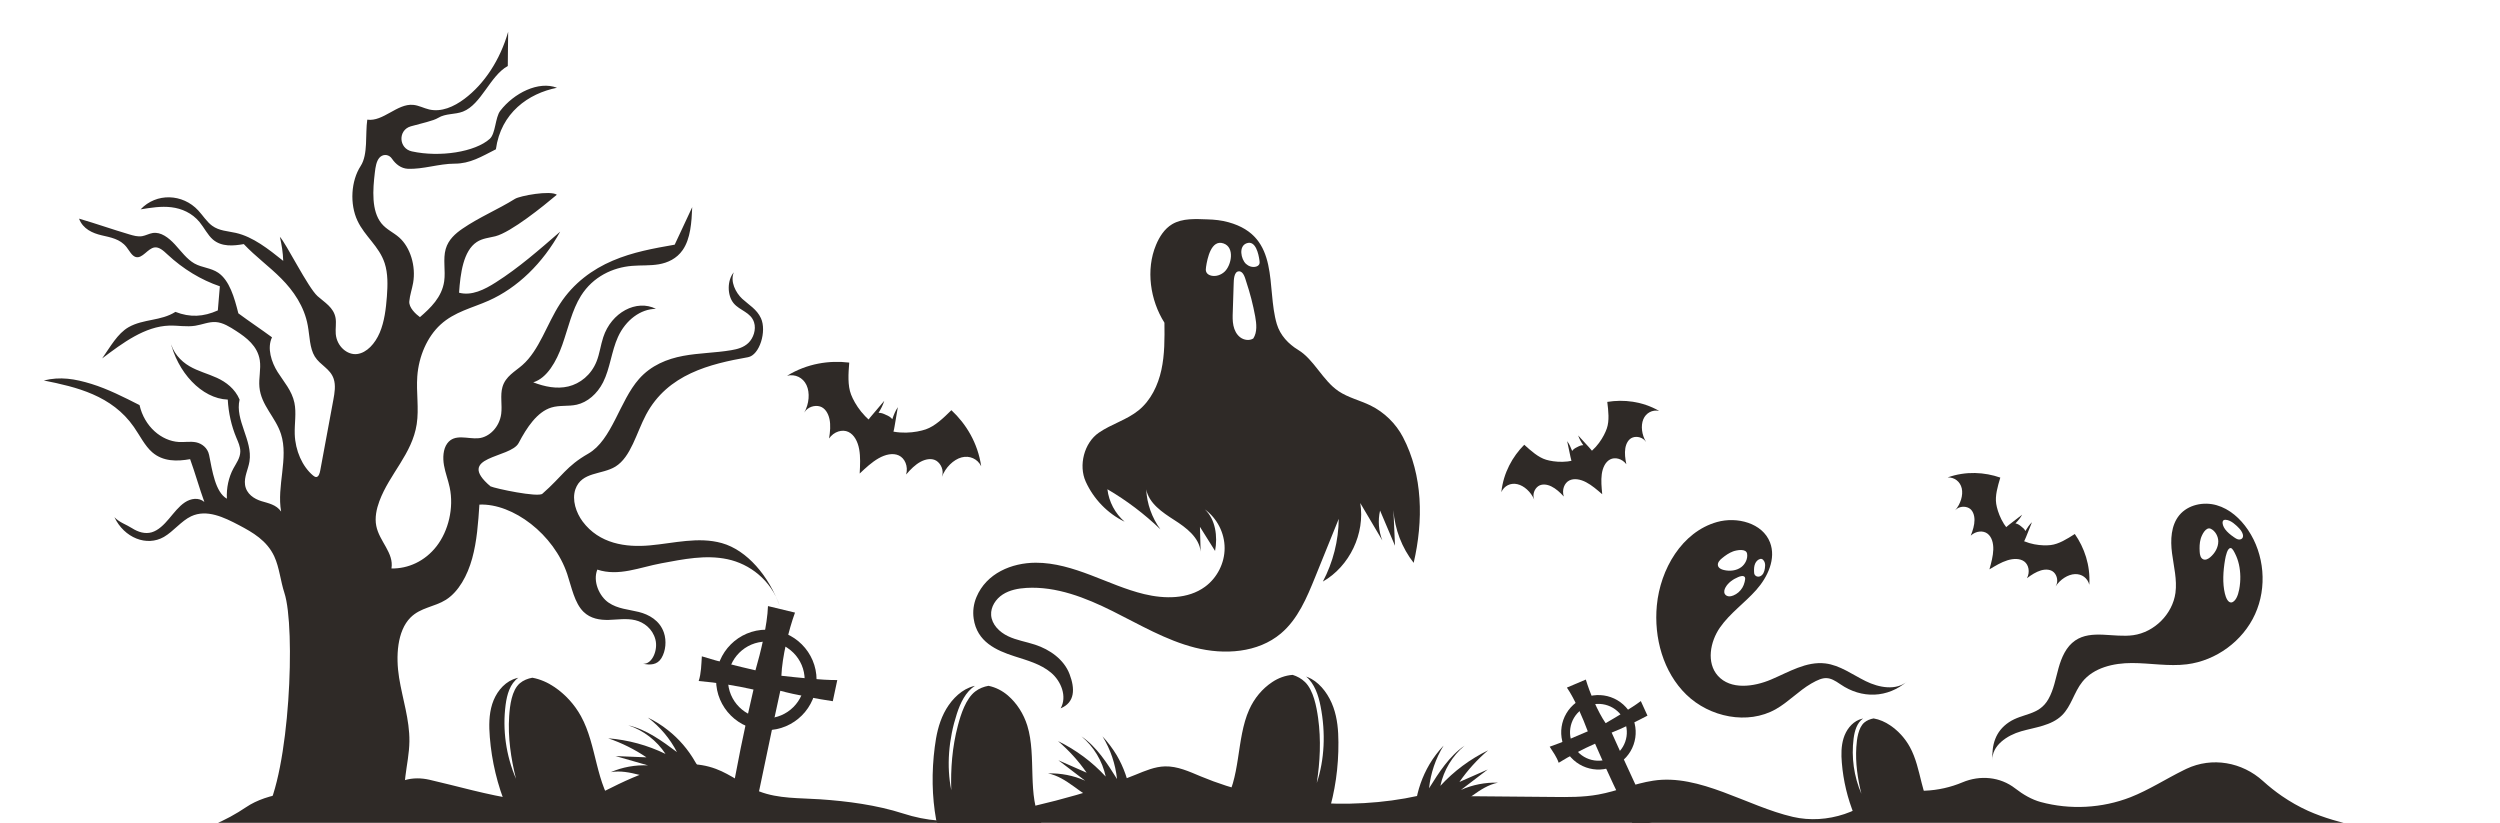 <?xml version="1.0" encoding="utf-8"?>
<!-- Generator: Adobe Illustrator 25.0.1, SVG Export Plug-In . SVG Version: 6.00 Build 0)  -->
<svg version="1.1" id="Layer_1" xmlns="http://www.w3.org/2000/svg" xmlns:xlink="http://www.w3.org/1999/xlink" x="0px" y="0px"
	 viewBox="0 0 395 130" style="enable-background:new 0 0 395 130;" xml:space="preserve">
<style type="text/css">
	.st0{fill:#2F2A27;}
</style>
<g>
	<path class="st0" d="M114.05,85.81c-3.72-1.04-7.57,0.02-11.36,0.36c-3.8,0.35-8.01-0.25-10.64-3.78c-1.01-1.36-1.73-3.4-1.13-5.11
		c0.99-2.78,4.17-2.24,6.32-3.56c2.45-1.51,3.31-5.33,4.84-8.21c3.42-6.41,10.12-8.01,16.1-9.07c1.83-0.32,2.99-4.11,2.05-6.16
		c-0.65-1.42-1.92-2.11-2.96-3.07c-1.04-0.97-1.93-2.73-1.33-4.18c-1.06,1.23-1.07,3.64-0.02,4.89c0.99,1.18,2.7,1.4,3.22,3.01
		c0.37,1.14-0.12,2.51-0.89,3.25c-0.77,0.74-1.76,0.99-2.71,1.15c-2.52,0.43-5.08,0.43-7.6,0.9c-2.52,0.47-5.06,1.48-6.97,3.64
		c-3.09,3.49-4.27,9.66-8.03,11.81c-3.48,1.99-4.09,3.57-7.24,6.33c-0.69,0.61-7.42-0.81-8.21-1.17c-5.66-4.81,3.18-4.39,4.46-6.85
		c1.29-2.46,2.92-4.91,5.16-5.6c1.31-0.4,2.69-0.15,4.02-0.45c1.68-0.38,3.23-1.7,4.16-3.54c1.1-2.18,1.33-4.92,2.35-7.16
		c1.22-2.68,3.59-4.44,6-4.44c-3.07-1.56-7.06,0.57-8.33,4.49c-0.41,1.24-0.57,2.61-1.05,3.81c-0.85,2.15-2.62,3.52-4.46,3.96
		c-1.84,0.44-3.75,0.04-5.55-0.65c2.19-0.67,3.66-3.29,4.59-5.92c0.93-2.63,1.54-5.51,2.95-7.75c1.91-3.04,5.03-4.48,8.06-4.73
		c1.41-0.12,2.84-0.01,4.24-0.25c1.4-0.24,2.83-0.89,3.77-2.25c1.25-1.79,1.41-4.39,1.51-6.78c-0.96,1.99-1.81,3.95-2.77,5.93
		c-3.31,0.58-6.63,1.17-9.8,2.53c-3.17,1.35-6.2,3.54-8.33,6.83c-2.06,3.18-3.28,7.35-5.94,9.67c-1.16,1.02-2.65,1.76-3.14,3.45
		c-0.39,1.33-0.02,2.84-0.2,4.25c-0.28,2.12-1.9,3.69-3.56,3.85c-1.72,0.17-3.79-0.79-4.97,0.83c-0.65,0.89-0.72,2.27-0.51,3.46
		c0.21,1.19,0.65,2.3,0.9,3.48c0.69,3.25-0.21,6.89-2.06,9.28c-1.84,2.39-4.52,3.58-7.14,3.53c0.41-2.47-1.92-4.27-2.4-6.73
		c-0.26-1.3,0.04-2.69,0.49-3.9c1.62-4.35,5.17-7.45,5.9-12.17c0.38-2.47-0.09-5.03,0.09-7.54c0.23-3.23,1.6-6.29,3.66-8.18
		c2.23-2.05,5.04-2.64,7.63-3.8c4.52-2.01,8.53-5.88,11.29-10.9c-3.32,2.88-6.57,5.73-10.16,8.01c-1.81,1.16-3.84,2.17-5.82,1.64
		c0.21-3.05,0.67-6.61,2.8-8.01c0.9-0.59,1.94-0.66,2.94-0.91c2.48-0.64,7.57-4.75,9.71-6.56c-1.02-0.72-5.82,0.16-6.61,0.65
		c-2.73,1.7-5.64,2.89-8.31,4.72c-1.09,0.75-2.21,1.71-2.64,3.2c-0.46,1.61,0,3.42-0.24,5.1c-0.36,2.53-2.17,4.23-3.83,5.67
		c-0.68-0.49-1.78-1.52-1.68-2.51c0.09-0.99,0.43-1.92,0.6-2.89c0.47-2.66-0.44-5.63-2.19-7.18c-0.91-0.81-2.02-1.25-2.82-2.24
		c-1.59-1.98-1.37-5.27-1.03-8.08c0.1-0.83,0.23-1.72,0.71-2.28c0.49-0.56,1.3-0.59,1.82-0.06c0.06,0.06,0.12,0.13,0.17,0.21
		c0.59,0.87,1.45,1.54,2.5,1.59c2.35,0.11,4.97-0.81,7.38-0.81c2.48,0,4.23-1.1,6.54-2.27c0.79-5.77,5.14-8.82,9.65-9.72
		c-2.88-1.13-6.8,0.83-8.96,3.64c-0.81,1.05-0.72,3.59-1.66,4.43c-2.3,2.07-7.87,2.95-12.31,1.98c-2.1-0.46-2.22-3.37-0.16-3.96
		c1.73-0.49,3.54-0.86,4.31-1.33c1.21-0.74,2.65-0.5,3.93-1c2.91-1.14,4.28-5.66,7.08-7.2c0-1.81,0.05-3.6,0.06-5.41
		c-1.26,4.42-3.75,8.23-6.91,10.6c-1.68,1.26-3.65,2.12-5.56,1.68c-0.86-0.2-1.68-0.66-2.55-0.73c-2.51-0.23-4.74,2.69-7.24,2.34
		c-0.34,2.35,0.15,5.47-1.04,7.31c-1.54,2.37-1.75,6.02-0.51,8.66c1.17,2.49,3.42,4.02,4.3,6.71c0.53,1.63,0.48,3.48,0.35,5.24
		c-0.15,1.97-0.39,3.98-1.13,5.73c-0.74,1.74-2.05,3.19-3.58,3.38c-1.54,0.19-3.2-1.2-3.37-3.17c-0.07-0.84,0.11-1.71-0.03-2.53
		c-0.3-1.68-1.75-2.46-2.85-3.45c-1.52-1.37-4.97-8.35-5.95-9.37c0.29,1.24,0.49,2.5,0.53,3.8c-2.35-1.88-4.77-3.8-7.49-4.42
		c-1.27-0.29-2.62-0.31-3.74-1.13c-0.84-0.61-1.45-1.61-2.19-2.41c-2.47-2.67-6.62-2.82-9.11-0.18c1.62-0.26,3.25-0.53,4.87-0.33
		c1.62,0.2,3.25,0.9,4.44,2.34c0.73,0.89,1.28,2.04,2.11,2.76c1.38,1.18,3.24,1.01,4.88,0.72c1.87,1.99,4.01,3.51,5.92,5.44
		c1.91,1.92,3.64,4.39,4.19,7.43c0.31,1.67,0.28,3.55,1.11,4.9c0.85,1.37,2.44,1.9,2.98,3.51c0.35,1.04,0.15,2.23-0.05,3.32
		c-0.69,3.72-1.38,7.45-2.07,11.17c-0.08,0.44-0.24,0.97-0.59,1.03c-0.19,0.03-0.38-0.1-0.54-0.23c-1.7-1.42-2.82-3.94-2.9-6.55
		c-0.05-1.65,0.28-3.34-0.05-4.94c-0.4-1.93-1.67-3.31-2.65-4.86c-0.98-1.55-1.71-3.79-0.89-5.49c-1.81-1.33-3.51-2.45-5.32-3.79
		c-0.62-2.48-1.4-5.21-3.19-6.42c-1.16-0.78-2.54-0.78-3.74-1.45c-1.19-0.67-2.1-1.93-3.09-3.01c-0.99-1.07-2.22-2.02-3.51-1.81
		c-0.57,0.09-1.1,0.4-1.67,0.5c-0.67,0.11-1.35-0.08-2.02-0.28c-2.78-0.82-5.17-1.68-7.95-2.49c0.62,1.65,2.16,2.3,3.56,2.63
		c1.4,0.33,2.93,0.57,3.94,1.86c0.46,0.58,0.83,1.38,1.45,1.57c1.06,0.31,1.89-1.35,2.97-1.51c0.75-0.11,1.43,0.53,2.04,1.1
		c2.49,2.32,5.32,4.03,8.29,5.04c-0.07,1.2-0.25,2.61-0.32,3.81c-2.27,1.02-4.39,1.14-6.7,0.23c-2.29,1.46-5.06,1.09-7.4,2.42
		c-1.76,1.01-2.89,3.11-4.18,4.94c3.3-2.5,6.78-5.07,10.6-5.19c1.37-0.04,2.75,0.24,4.12,0.02c1.08-0.17,2.15-0.65,3.24-0.58
		c1.14,0.08,2.2,0.75,3.22,1.41c1.6,1.04,3.38,2.36,3.73,4.62c0.21,1.39-0.19,2.83-0.06,4.24c0.26,2.89,2.55,4.74,3.41,7.43
		c1.22,3.81-0.7,8.22,0.02,12.24c-0.77-1.1-2.02-1.31-3.13-1.65c-1.12-0.35-2.36-1.12-2.57-2.57c-0.18-1.26,0.5-2.44,0.7-3.7
		c0.53-3.33-2.33-6.53-1.56-9.77c-0.73-1.72-2.15-2.78-3.59-3.44c-1.44-0.66-2.96-1.03-4.34-1.84c-1.39-0.81-2.69-2.2-3.06-4.11
		c1.13,5.07,5.01,9.24,9.12,9.39c0.11,2.1,0.58,4.17,1.36,6.03c0.29,0.69,0.63,1.4,0.62,2.19c-0.02,1.02-0.64,1.83-1.09,2.66
		c-0.75,1.38-1.12,3.1-1.03,4.78c-1.83-1.03-2.31-4.42-2.81-6.91c-0.23-1.13-1.15-1.81-2.05-2c-0.9-0.18-1.81,0-2.72-0.05
		c-2.75-0.16-5.45-2.43-6.22-5.83c-2.5-1.27-5-2.54-7.61-3.35c-2.61-0.8-4.89-1.19-7.52-0.54c5.16,1.03,10.76,2.35,14.24,7.35
		c0.95,1.36,1.72,2.97,2.89,3.99c1.71,1.49,3.94,1.46,5.99,1.09c0.8,2.2,1.45,4.56,2.25,6.76c-0.9-0.75-2.13-0.56-3.08,0.07
		c-0.96,0.64-1.72,1.66-2.51,2.59c-0.79,0.94-1.68,1.83-2.73,2.14c-1.04,0.3-2.13-0.03-3.09-0.64c-0.95-0.61-1.98-0.89-2.8-1.75
		c1.55,3.27,5.1,4.68,7.82,3.12c1.52-0.88,2.74-2.52,4.3-3.26c2.46-1.16,5.17,0.14,7.6,1.42c2.12,1.12,4.37,2.4,5.54,4.92
		c0.81,1.76,0.98,3.88,1.6,5.77c1.79,5.47,0.87,28.32-3.14,35.05c0.2-0.05,9.74-0.91,9.94-0.95h12.79
		c-1.43-3.29,0.12-6.88,0.16-10.65c0.04-3.44-1.09-6.7-1.63-10.06c-0.54-3.37-0.31-7.38,1.8-9.5c1.59-1.6,3.79-1.67,5.6-2.81
		c2.01-1.28,3.4-3.82,4.15-6.54c0.75-2.72,0.95-5.63,1.14-8.5c5.31-0.22,11.79,4.71,13.88,10.99c0.7,2.11,1.15,4.55,2.57,5.95
		c1.11,1.09,2.59,1.31,3.98,1.28c1.4-0.04,2.8-0.28,4.18,0.04s2.76,1.36,3.2,3.06c0.44,1.7-0.54,3.93-1.94,3.83
		c1.09,0.22,2.23,0.21,2.9-0.91c0.67-1.12,0.82-2.72,0.38-4.01c-0.66-1.93-2.37-2.87-3.98-3.27s-3.31-0.48-4.76-1.47
		c-1.45-0.99-2.53-3.34-1.78-5.22c3.39,1.12,6.67-0.36,10.13-1c3.46-0.64,6.99-1.38,10.44-0.64c3.45,0.73,6.89,3.25,8.25,7.39
		C121.47,91,118.03,86.93,114.05,85.81z"/>
	<path class="st0" d="M27.89,131.6h353.14c-5.44-0.42-11.38-1.26-16.36-3.49c-1.44-0.65-2.82-1.44-4.12-2.33
		c-1.05-0.72-2.05-1.52-2.99-2.37c-3.31-3.01-8.05-3.85-12.1-1.94c-0.15,0.07-0.3,0.14-0.45,0.22c-2.82,1.39-5.47,3.12-8.39,4.27
		c-4.49,1.75-9.54,2.02-14.19,0.76c-1.4-0.38-2.77-1.17-4.03-2.15c-2.38-1.85-5.55-2.13-8.33-0.96c-3.73,1.57-8.04,1.8-11.87,0.46
		c-3.54,4.23-9.54,6.24-14.92,5c-7.24-1.67-14.74-6.86-22.08-5.72c-2.95,0.45-5.73,1.66-8.67,2.19c-2.36,0.43-4.78,0.41-7.18,0.38
		c-7.08-0.06-14.17-0.12-21.25-0.19c-11.03,2.44-23.95,1.29-34.38-3.06c-1.82-0.76-3.68-1.63-5.65-1.58
		c-1.61,0.04-3.13,0.7-4.63,1.31c-8.21,3.33-16.89,5.28-25.61,6.95c-3.71,0.71-7.52,0.36-11.12-0.81
		c-4.22-1.36-8.88-1.96-13.13-2.25c-3.23-0.22-6.58-0.07-9.6-1.24c-2.41-0.94-4.45-2.67-6.88-3.57c-5.72-2.14-11.98,0.68-17.43,3.43
		c-8.19,4.14-19.28,0.23-27.83-1.71c-1.28-0.29-2.61-0.31-3.87,0.06c-3.43,0.99-6.05,3.91-9.58,3.31c-1.04-0.18-1.87-0.4-2.69-0.7
		c-3.77-1.35-9.49-0.59-12.81,1.66C35.77,129.63,31.66,131.6,27.89,131.6z"/>
	<path class="st0" d="M91.79,113.15c-1.01-1.83-2.46-3.43-4.19-4.6c-1.04-0.71-2.26-1.25-3.49-1.47c-0.72,0.13-1.41,0.4-1.97,0.87
		c-1.29,1.1-1.58,3.51-1.69,5.2c-0.22,3.31,0.27,6.68,1.08,9.9c-1.58-3.66-2.16-7.75-1.64-11.71c0.21-1.6,0.69-3.33,2.01-4.26
		c-0.28,0.06-0.56,0.15-0.84,0.26c-1.62,0.68-2.76,2.23-3.29,3.9c-0.53,1.68-0.52,3.47-0.38,5.22c0.3,3.81,1.2,7.57,2.66,11.1
		c0.59,1.43,2.95,1.22,4.5,1.13c4.25-0.23,8.58-0.45,12.84-0.68C94.05,123.87,94.36,117.82,91.79,113.15z"/>
	<path class="st0" d="M301.76,118.03c-0.75-1.37-1.83-2.56-3.12-3.43c-0.78-0.53-1.68-0.93-2.61-1.09c-0.54,0.1-1.05,0.3-1.47,0.65
		c-0.96,0.82-1.18,2.62-1.26,3.88c-0.16,2.47,0.2,4.98,0.8,7.38c-1.18-2.73-1.61-5.78-1.23-8.73c0.16-1.2,0.51-2.48,1.5-3.17
		c-0.21,0.05-0.42,0.11-0.63,0.19c-1.21,0.5-2.06,1.66-2.45,2.91s-0.39,2.59-0.28,3.89c0.23,2.84,0.9,5.65,1.98,8.28
		c0.44,1.07,2.2,0.91,3.35,0.85c3.17-0.17,6.4-0.34,9.57-0.51C303.44,126.02,303.67,121.51,301.76,118.03z"/>
	<path class="st0" d="M162.32,114.67c-0.59-1.9-1.65-3.55-3.07-4.78c-0.86-0.74-1.92-1.3-3.07-1.53c-0.73,0.13-1.45,0.4-2.09,0.89
		c-1.48,1.13-2.28,3.62-2.74,5.37c-0.91,3.42-1.16,6.9-1.05,10.23c-0.76-3.79-0.44-8.02,0.89-12.1c0.54-1.66,1.37-3.44,2.85-4.39
		c-0.29,0.06-0.58,0.15-0.87,0.27c-1.71,0.69-3.14,2.29-4.01,4.02c-0.87,1.73-1.24,3.58-1.47,5.39c-0.51,3.94-0.44,7.83,0.22,11.48
		c0.27,1.48,2.59,1.27,4.11,1.19c4.16-0.22,8.4-0.42,12.56-0.64C162.23,125.75,163.81,119.51,162.32,114.67z"/>
	<path class="st0" d="M197.37,112.13c0.81-1.81,2.07-3.32,3.64-4.36c0.94-0.63,2.06-1.06,3.23-1.14c0.7,0.22,1.39,0.58,1.96,1.14
		c1.33,1.3,1.81,3.88,2.06,5.66c0.49,3.51,0.3,6.99-0.21,10.28c1.22-3.67,1.43-7.9,0.6-12.12c-0.33-1.71-0.94-3.58-2.29-4.7
		c0.28,0.1,0.55,0.22,0.83,0.37c1.61,0.9,2.83,2.66,3.48,4.48c0.65,1.82,0.79,3.71,0.8,5.53c0.03,3.97-0.53,7.82-1.63,11.37
		c-0.45,1.44-2.73,0.94-4.22,0.68c-4.1-0.73-8.28-1.45-12.38-2.18C196.09,123.14,195.29,116.75,197.37,112.13z"/>
	<g>
		<path class="st0" d="M115.27,127.66c1.07-6.27,2.33-12.51,3.78-18.71c-2.84-0.64-5.76-1.1-8.66-1.35c0.4-1.19,0.42-2.64,0.5-3.9
			c2.77,0.87,5.64,1.55,8.47,2.21c0.83-2.85,1.88-7.18,1.98-10.15c1.4,0.35,2.87,0.68,4.27,1.03c-1.01,2.77-2.04,7.03-2.15,9.98
			c2.46,0.27,6.36,0.7,8.83,0.68c-0.24,1.09-0.48,2.25-0.71,3.34c-2.3-0.34-6.05-1.03-8.29-1.65c-1.51,6.8-2.85,13.69-4.36,20.48
			C117.49,129.1,116.47,128.6,115.27,127.66z"/>
		<path class="st0" d="M121.08,99.49c-4.39,0-7.94,3.56-7.94,7.94c0,4.39,3.56,7.94,7.94,7.94c4.39,0,7.94-3.56,7.94-7.94
			C129.02,103.05,125.46,99.49,121.08,99.49z M121.08,113.49c-3.34,0-6.06-2.71-6.06-6.06c0-3.34,2.71-6.06,6.06-6.06
			c3.34,0,6.06,2.71,6.06,6.06C127.13,110.78,124.42,113.49,121.08,113.49z"/>
	</g>
	<g>
		<path class="st0" d="M258.03,130.3c-2.13-4.21-4.14-8.47-6.01-12.8c-1.97,0.87-3.91,1.89-5.75,3.02
			c-0.29-0.89-0.92-1.76-1.42-2.54c2.03-0.71,4.04-1.57,6.02-2.43c-0.77-2.06-2.05-5.1-3.3-6.91c0.99-0.41,2.01-0.86,2.99-1.27
			c0.62,2.09,1.89,5.09,3.13,6.89c1.58-0.92,4.09-2.39,5.56-3.49c0.34,0.76,0.71,1.55,1.05,2.3c-1.52,0.81-4.05,2.06-5.66,2.68
			c2.1,4.71,4.34,9.4,6.44,14.11C259.99,130.18,259.16,130.33,258.03,130.3z"/>
		<path class="st0" d="M249.05,110.98c-2.61,1.94-3.16,5.62-1.22,8.23c1.94,2.61,5.62,3.16,8.23,1.22c2.61-1.94,3.16-5.62,1.22-8.23
			C255.34,109.59,251.66,109.04,249.05,110.98z M255.23,119.31c-1.99,1.48-4.8,1.06-6.28-0.93c-1.48-1.99-1.06-4.8,0.93-6.28
			c1.99-1.48,4.8-1.06,6.28,0.93C257.63,115.02,257.22,117.83,255.23,119.31z"/>
	</g>
	<path class="st0" d="M102.36,113.38c1.92,1.44,3.5,3.32,4.6,5.45c-2.36-1.76-4.82-3.57-7.69-4.23c2.39,0.79,4.5,2.41,5.88,4.52
		c-2.83-1.38-5.92-2.22-9.06-2.47c2.14,0.73,4.17,1.74,6.05,3.01c-1.63-0.07-3.25-0.14-4.88-0.2c1.71,0.49,3.41,0.98,5.12,1.47
		c-2-0.09-4.03,0.27-5.87,1.07c3.02-0.53,5.99,1.25,9.06,1.27c1.15,0.01,2.3-0.24,3.34-0.71c0.33-0.15,1.3-0.51,1.45-0.86
		c0.16-0.37-0.33-1-0.52-1.33c-1.09-1.92-2.56-3.63-4.3-5C104.55,114.58,103.49,113.92,102.36,113.38z"/>
	<path class="st0" d="M174.19,116.34c1.26,2.04,2.05,4.37,2.3,6.75c-1.56-2.5-3.19-5.08-5.62-6.74c1.94,1.61,3.31,3.89,3.83,6.35
		c-2.13-2.32-4.71-4.23-7.54-5.61c1.72,1.46,3.25,3.15,4.53,5c-1.49-0.66-2.98-1.31-4.47-1.97c1.41,1.08,2.82,2.15,4.23,3.23
		c-1.83-0.82-3.85-1.21-5.86-1.15c3.01,0.6,5.13,3.35,7.98,4.49c1.07,0.43,2.23,0.61,3.37,0.55c0.37-0.02,1.4,0,1.67-0.28
		c0.28-0.29,0.06-1.05,0-1.43c-0.31-2.19-1.06-4.31-2.18-6.22C175.79,118.26,175.04,117.25,174.19,116.34z"/>
	<path class="st0" d="M228.09,117.8c-1.26,2.04-2.05,4.37-2.3,6.75c1.56-2.5,3.19-5.08,5.62-6.74c-1.94,1.61-3.31,3.89-3.83,6.35
		c2.13-2.32,4.71-4.23,7.54-5.61c-1.72,1.46-3.25,3.15-4.53,5c1.49-0.66,2.98-1.31,4.47-1.97c-1.41,1.08-2.82,2.15-4.23,3.23
		c1.83-0.82,3.85-1.21,5.86-1.15c-3.01,0.6-5.13,3.35-7.98,4.49c-1.07,0.43-2.23,0.61-3.37,0.55c-0.37-0.02-1.4,0-1.67-0.28
		c-0.28-0.29-0.06-1.05,0-1.43c0.31-2.19,1.06-4.31,2.18-6.22C226.48,119.71,227.23,118.71,228.09,117.8z"/>
	<path class="st0" d="M221.67,69.07c-1.13-2.16-2.96-3.94-5.14-5.01c-1.66-0.81-3.52-1.23-5.05-2.26c-2.49-1.68-3.88-5.01-6.35-6.5
		c-1.57-0.95-2.86-2.33-3.39-4.09c-1.73-5.79,0.64-13.82-7.65-16.1c-1.08-0.3-2.2-0.42-3.33-0.45c-1.83-0.06-3.93-0.21-5.57,0.77
		c-1.2,0.72-2,1.97-2.54,3.27c-1.63,3.9-0.93,8.72,1.33,12.29c0.03,2.49,0.05,5.01-0.48,7.45c-0.53,2.44-1.67,4.82-3.6,6.39
		c-1.87,1.52-4.31,2.17-6.29,3.54c-2.32,1.6-3.23,5.17-2.06,7.74c1.24,2.73,3.44,5.02,6.14,6.32c-1.5-1.29-2.49-3.16-2.72-5.13
		c3.03,1.77,5.84,3.9,8.37,6.33c-1.34-1.82-2.13-4.05-2.24-6.31c0.43,2.21,2.53,3.62,4.43,4.84c1.9,1.21,3.95,2.76,4.17,5
		l-0.11-3.92l2.39,3.81c0.43-2.28,0.08-5-1.62-6.57c1.93,1.39,3.13,3.73,3.13,6.11c0.01,2.37-1.18,4.72-3.1,6.12
		c-2.69,1.97-6.37,1.94-9.61,1.16c-2.9-0.7-5.65-1.94-8.44-3c-2.79-1.06-5.71-1.97-8.69-1.96c-3.81,0.01-7.8,1.67-9.37,5.43
		c-0.45,1.07-0.61,2.25-0.44,3.4c0.52,3.67,3.56,5.02,6.44,5.95c2.02,0.65,4.14,1.22,5.77,2.58c1.63,1.36,2.58,3.81,1.53,5.65
		c2.28-0.94,2.29-3.1,1.41-5.41c-0.88-2.31-3.1-3.88-5.45-4.65c-1.42-0.47-2.92-0.69-4.27-1.34c-1.35-0.64-2.57-1.84-2.67-3.33
		c-0.09-1.3,0.73-2.55,1.83-3.26c1.1-0.71,2.43-0.96,3.73-1.04c4.75-0.28,9.37,1.55,13.63,3.67c4.26,2.12,8.42,4.6,13.03,5.77
		c4.62,1.17,9.92,0.83,13.56-2.24c2.69-2.27,4.1-5.66,5.42-8.92c1.24-3.06,2.48-6.13,3.72-9.19c-0.03,3.44-0.9,6.87-2.51,9.91
		c4.23-2.42,6.7-7.6,5.91-12.41l3.49,5.91c-0.59-1.49-0.72-3.16-0.36-4.72c0.79,1.85,1.58,3.71,2.36,5.56
		c-0.08-1.88-0.17-3.75-0.25-5.63c0.21,3.01,1.34,5.96,3.2,8.33C224.9,82.28,224.83,75.12,221.67,69.07z M193.48,42.93
		c-0.56,0.52-1.37,0.8-2.11,0.62c-0.33-0.08-0.65-0.26-0.78-0.57c-0.11-0.26-0.07-0.55-0.03-0.83c0.19-1.27,0.8-4.36,2.75-3.69
		C195.13,39.08,194.57,41.91,193.48,42.93z M198.02,53.48c-0.62,0.39-1.48,0.26-2.06-0.18c-0.59-0.44-0.93-1.14-1.08-1.86
		c-0.15-0.72-0.13-1.46-0.1-2.19c0.05-1.47,0.1-2.94,0.14-4.41c0.02-0.55,0.02-1.92,0.81-1.97c0.76-0.04,1.01,1.14,1.18,1.65
		c0.6,1.79,1.07,3.62,1.41,5.47C198.53,51.16,198.67,52.47,198.02,53.48z M198.97,41.73c-0.1,0.22-0.33,0.36-0.57,0.41
		c-0.54,0.13-1.13-0.07-1.54-0.45c-0.79-0.74-1.2-2.81,0.13-3.26c1.42-0.49,1.87,1.76,2,2.69
		C199.02,41.32,199.05,41.54,198.97,41.73z"/>
	<path class="st0" d="M294.78,107.62c-2.1-1.03-4.06-2.52-6.38-2.8c-2.99-0.36-5.77,1.36-8.55,2.54c-2.77,1.18-6.42,1.66-8.43-0.59
		c-1.83-2.05-1.23-5.38,0.34-7.63s3.9-3.87,5.72-5.92c1.83-2.05,3.17-4.96,2.18-7.52c-1.18-3.06-5.21-4.11-8.37-3.22
		c-5.55,1.56-8.97,7.46-9.51,13.19c-0.48,5.09,1,10.53,4.67,14.09c3.67,3.56,9.68,4.81,14.13,2.29c2.01-1.14,3.6-2.89,5.6-4.05
		c2.1-1.21,2.83-1.11,4.61,0.12c3.37,2.32,7.45,2.2,10.58-0.49C299.62,109.16,296.88,108.66,294.78,107.62z M277.33,89.01
		c0.15-0.32,0.44-0.62,0.79-0.7c0.36-0.09,0.63,0.3,0.72,0.61c0.08,0.29,0.05,0.59,0.01,0.88c-0.04,0.27-0.11,0.54-0.24,0.78
		c-0.14,0.24-0.35,0.44-0.62,0.51c-0.27,0.07-0.58-0.02-0.73-0.26c-0.11-0.16-0.12-0.37-0.12-0.56
		C277.12,89.84,277.15,89.4,277.33,89.01z M275.65,91.96c-0.07,0.32-0.2,0.62-0.36,0.9c-0.33,0.55-0.83,0.99-1.43,1.23
		c-0.22,0.09-0.47,0.15-0.71,0.13c-0.24-0.02-0.48-0.14-0.61-0.34c-0.21-0.32-0.09-0.76,0.1-1.09c0.43-0.75,1.19-1.27,1.99-1.61
		c0.28-0.12,0.84-0.32,1.06,0.02C275.8,91.39,275.69,91.75,275.65,91.96z M272.08,88.2c0.53-0.44,1.11-0.84,1.75-1.08
		c0.59-0.21,2.06-0.49,2.21,0.36c0.14,0.79-0.29,1.65-0.91,2.12c-0.77,0.58-1.83,0.69-2.77,0.46c-0.39-0.09-0.82-0.29-0.92-0.68
		C271.33,88.92,271.71,88.49,272.08,88.2z"/>
	<path class="st0" d="M355.18,83.72c-1.2-1.78-2.89-3.31-4.96-3.9c-2.06-0.59-4.51-0.08-5.88,1.57c-1.34,1.62-1.43,3.94-1.16,6.02
		c0.27,2.09,0.82,4.18,0.54,6.27c-0.46,3.34-3.32,6.21-6.67,6.68c-3.09,0.43-6.59-0.92-9.17,0.84c-1.43,0.97-2.16,2.68-2.63,4.35
		c-0.47,1.67-0.75,3.41-1.61,4.92c-1.49,2.62-4.05,2.18-6.24,3.65c-2.15,1.45-2.72,3.58-2.6,6.02c-0.12-2.33,2.31-3.96,4.55-4.6
		c2.24-0.64,4.77-0.88,6.44-2.52c1.47-1.44,1.91-3.65,3.2-5.27c1.8-2.27,4.95-2.99,7.85-2.99c2.9,0,5.81,0.56,8.69,0.2
		c4.62-0.58,8.85-3.68,10.77-7.92C358.23,92.81,357.79,87.58,355.18,83.72z M349.22,88.04c-0.31,0.26-0.72,0.49-1.09,0.34
		c-0.44-0.17-0.56-0.73-0.58-1.2c-0.04-0.69-0.03-1.39,0.16-2.05c0.17-0.6,0.81-1.95,1.6-1.58c0.72,0.35,1.17,1.2,1.18,1.98
		C350.49,86.5,349.96,87.41,349.22,88.04z M353.8,93.1c-0.1,0.5-0.23,0.99-0.45,1.39c-0.22,0.4-0.52,0.69-0.83,0.7
		c-0.49,0.01-0.82-0.69-0.99-1.41c-0.39-1.62-0.28-3.55,0.03-5.35c0.11-0.63,0.37-1.85,0.88-1.84c0.29,0.01,0.56,0.6,0.72,0.92
		c0.25,0.49,0.45,1.05,0.59,1.67C354.02,90.37,354.05,91.77,353.8,93.1z M354.38,84.86c-0.08,0.27-0.37,0.45-0.73,0.37
		c-0.25-0.05-0.5-0.22-0.73-0.38c-0.51-0.36-1.01-0.76-1.36-1.24c-0.28-0.39-0.47-0.88-0.36-1.24c0.11-0.37,0.72-0.26,1.13-0.06
		c0.38,0.18,0.72,0.46,1.04,0.75c0.29,0.27,0.57,0.55,0.77,0.87S354.45,84.58,354.38,84.86z"/>
	<g>
		<path class="st0" d="M150.32,64.81c-1.26,1.24-2.58,2.52-4.05,3.03c-1.47,0.5-4.45,0.96-7.06-0.26c-2.62-1.22-4.18-3.79-4.74-5.24
			c-0.56-1.45-0.43-3.29-0.29-5.05c-3.15-0.38-6.64,0.13-9.82,2.08c1.28-0.31,2.51,0.28,3.07,1.48s0.42,2.95-0.36,4.34
			c0.55-0.94,1.71-1.21,2.49-0.97c0.78,0.24,1.3,1.05,1.5,2c0.2,0.94,0.11,2.01-0.07,3.06c0.78-1.12,2.12-1.48,3.05-1.04
			c0.93,0.44,1.49,1.53,1.71,2.74c0.22,1.21,0.15,2.53,0.08,3.84c0.95-0.9,1.92-1.8,2.99-2.41c1.07-0.61,2.26-0.88,3.19-0.45
			c0.94,0.43,1.52,1.69,1.16,3.01c0.69-0.81,1.45-1.57,2.3-2.02s1.8-0.58,2.49-0.14c0.69,0.45,1.23,1.5,0.86,2.53
			c0.57-1.49,1.82-2.72,3.1-3.07c1.28-0.34,2.53,0.22,3.11,1.4C154.49,69.98,152.64,66.97,150.32,64.81z"/>
		<path class="st0" d="M141.34,67.38c0.17-1.02,0.35-2.03,0.52-3.05c-0.4,0.59-0.65,1.23-0.88,1.91c-0.23-0.32-0.6-0.53-1-0.69
			c-0.38-0.19-0.78-0.35-1.17-0.32c0.37-0.61,0.7-1.22,0.9-1.9c-0.67,0.79-1.33,1.57-2,2.36c-0.34,0.4-0.7,0.83-0.85,1.34
			c0.47,0.61,1.1,1.13,1.71,1.56c0.71,0.19,1.52,0.33,2.29,0.31C141.16,68.44,141.25,67.89,141.34,67.38z"/>
	</g>
	<g>
		<path class="st0" d="M253.95,63.5c0.18,1.45,0.35,2.97-0.07,4.19c-0.42,1.22-1.63,3.4-3.75,4.5c-2.13,1.1-4.6,0.82-5.84,0.45
			c-1.24-0.37-2.37-1.39-3.46-2.37c-1.85,1.87-3.29,4.42-3.62,7.49c0.44-1,1.46-1.51,2.53-1.26c1.07,0.24,2.14,1.22,2.67,2.44
			c-0.34-0.84,0.07-1.73,0.63-2.12c0.56-0.39,1.35-0.32,2.07,0.03c0.72,0.35,1.38,0.95,1.97,1.6c-0.34-1.08,0.1-2.14,0.86-2.53
			c0.76-0.39,1.76-0.2,2.66,0.27c0.9,0.47,1.73,1.19,2.55,1.9c-0.1-1.08-0.21-2.17-0.07-3.18c0.14-1.01,0.57-1.93,1.32-2.32
			c0.76-0.4,1.88-0.14,2.56,0.76c-0.18-0.86-0.29-1.75-0.16-2.53c0.13-0.79,0.53-1.48,1.18-1.7c0.64-0.23,1.61-0.04,2.1,0.72
			c-0.69-1.13-0.86-2.57-0.44-3.59c0.42-1.01,1.43-1.55,2.5-1.33C259.45,63.39,256.54,63.08,253.95,63.5z"/>
		<path class="st0" d="M251.08,70.69c-0.58-0.63-1.16-1.26-1.73-1.89c0.18,0.56,0.48,1.05,0.81,1.54c-0.33-0.01-0.65,0.13-0.96,0.3
			c-0.32,0.15-0.62,0.33-0.8,0.61c-0.21-0.55-0.44-1.08-0.79-1.55c0.18,0.84,0.35,1.67,0.53,2.51c0.09,0.43,0.19,0.88,0.45,1.24
			c0.64,0,1.3-0.15,1.89-0.33c0.49-0.37,0.99-0.83,1.36-1.35C251.68,71.35,251.37,71.01,251.08,70.69z"/>
	</g>
	<g>
		<path class="st0" d="M327.82,84.37c-1.23,0.79-2.53,1.6-3.81,1.75c-1.28,0.15-3.77,0-5.68-1.45c-1.91-1.44-2.73-3.8-2.93-5.07
			c-0.2-1.27,0.23-2.74,0.65-4.14c-2.48-0.86-5.41-1.06-8.32-0.03c1.09-0.03,1.99,0.67,2.23,1.74c0.24,1.07-0.18,2.46-1.05,3.46
			c0.61-0.67,1.59-0.68,2.19-0.35c0.59,0.33,0.87,1.08,0.87,1.88c0,0.8-0.26,1.65-0.59,2.47c0.83-0.77,1.98-0.83,2.65-0.31
			c0.68,0.52,0.94,1.5,0.91,2.52c-0.03,1.02-0.32,2.08-0.61,3.12c0.93-0.56,1.87-1.13,2.84-1.43c0.97-0.3,1.98-0.32,2.67,0.19
			c0.68,0.51,0.94,1.64,0.42,2.64c0.7-0.54,1.45-1.01,2.22-1.24c0.77-0.22,1.56-0.16,2.05,0.33c0.48,0.48,0.73,1.43,0.26,2.2
			c0.72-1.11,1.95-1.89,3.04-1.94c1.1-0.05,2.01,0.62,2.28,1.68C330.3,89.29,329.32,86.53,327.82,84.37z"/>
		<path class="st0" d="M320.1,84.89c0.32-0.79,0.64-1.59,0.95-2.38c-0.42,0.4-0.74,0.89-1.04,1.39c-0.13-0.3-0.4-0.53-0.68-0.74
			c-0.27-0.22-0.57-0.42-0.89-0.46c0.41-0.43,0.78-0.86,1.06-1.38c-0.68,0.52-1.35,1.04-2.03,1.56c-0.35,0.27-0.71,0.55-0.93,0.94
			c0.28,0.57,0.7,1.11,1.11,1.56c0.54,0.28,1.18,0.54,1.8,0.65C319.76,85.72,319.94,85.29,320.1,84.89z"/>
	</g>
</g>
</svg>
